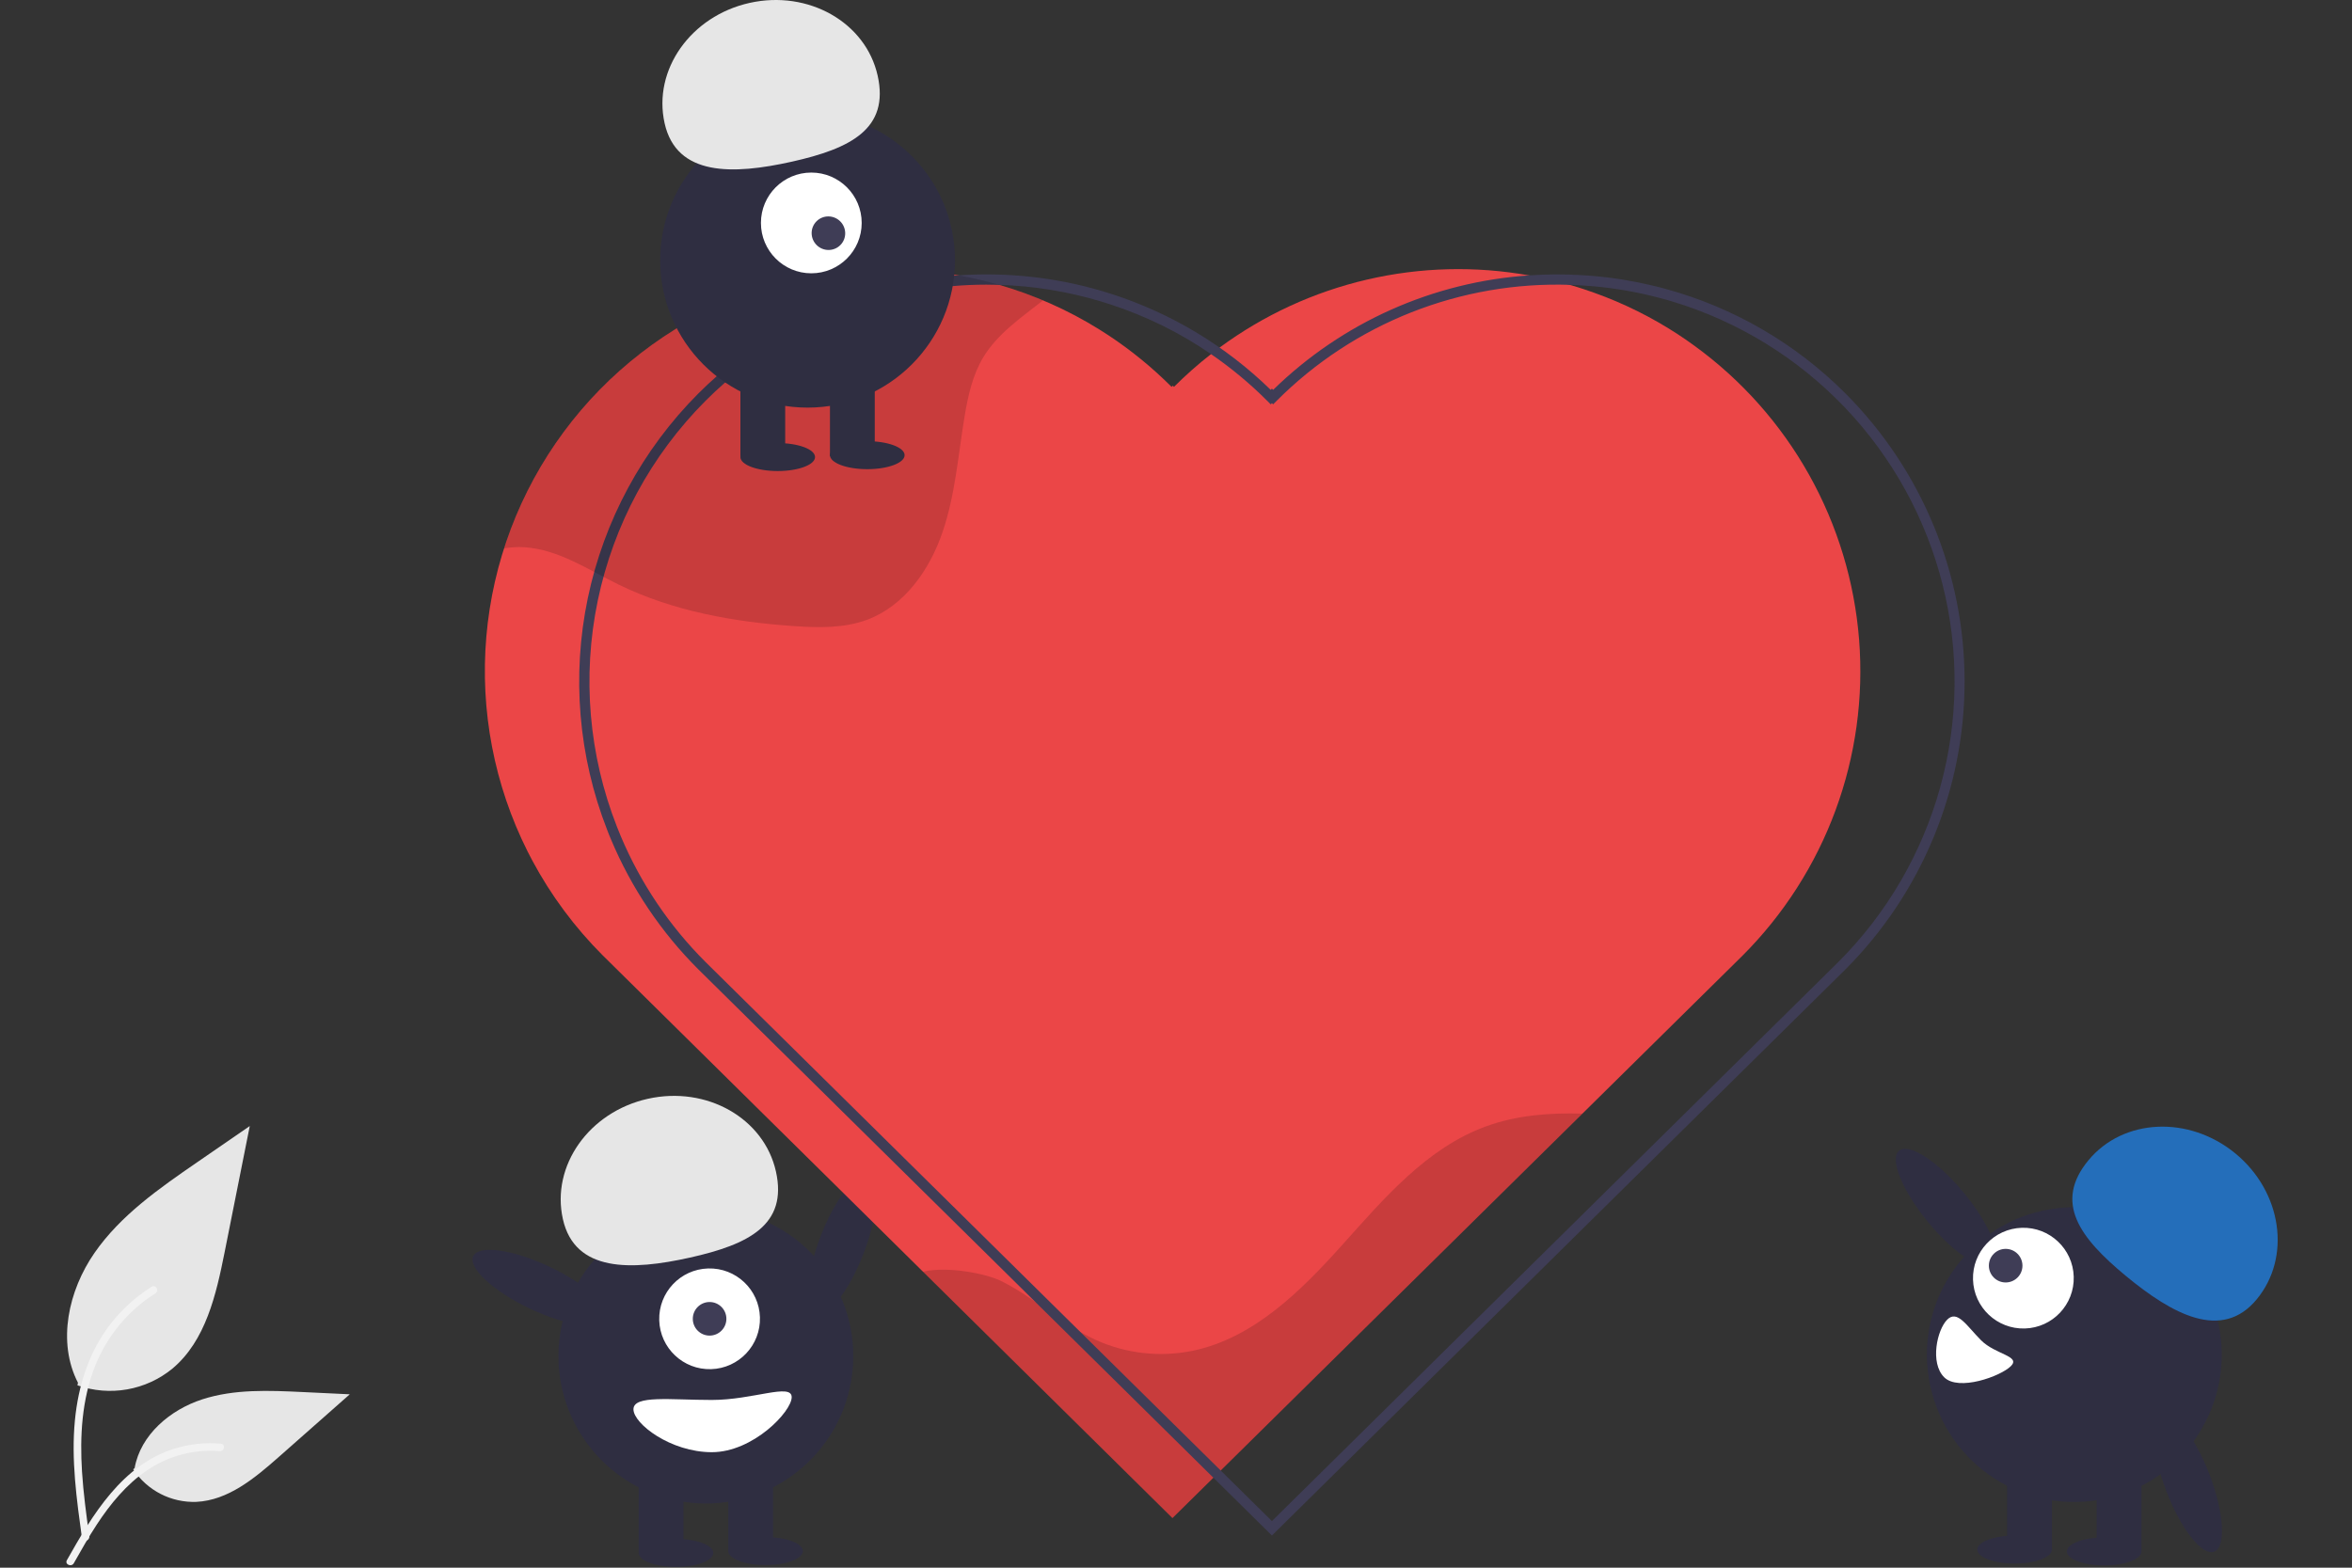 <svg width="375" height="250" viewBox="0 0 375 250" fill="none" xmlns="http://www.w3.org/2000/svg">
<rect x="0" y="0" width="375" height="250" fill="#333333" stroke="none"/>
<g clip-path="url(#clip0)">
<path d="M137.71 199.831C140.027 193.768 140.363 188.264 138.46 187.537C136.557 186.81 133.135 191.134 130.818 197.196C128.501 203.259 128.166 208.763 130.069 209.49C131.972 210.217 135.393 205.893 137.71 199.831Z" fill="#2F2E41"/>
<path d="M135.74 220.026C137.819 207.214 129.118 195.142 116.306 193.063C103.494 190.984 91.422 199.684 89.343 212.496C87.264 225.309 95.965 237.38 108.777 239.459C121.589 241.539 133.661 232.838 135.74 220.026Z" fill="#2F2E41"/>
<path d="M108.972 234.706H101.832V247.498H108.972V234.706Z" fill="#2F2E41"/>
<path d="M123.251 234.706H116.111V247.498H123.251V234.706Z" fill="#2F2E41"/>
<path d="M107.782 249.877C111.068 249.877 113.731 248.878 113.731 247.646C113.731 246.414 111.068 245.415 107.782 245.415C104.496 245.415 101.832 246.414 101.832 247.646C101.832 248.878 104.496 249.877 107.782 249.877Z" fill="#2F2E41"/>
<path d="M122.061 249.58C125.347 249.58 128.011 248.581 128.011 247.349C128.011 246.117 125.347 245.118 122.061 245.118C118.775 245.118 116.111 246.117 116.111 247.349C116.111 248.581 118.775 249.58 122.061 249.58Z" fill="#2F2E41"/>
<path d="M113.372 218.34C117.807 218.209 121.296 214.509 121.165 210.075C121.035 205.641 117.335 202.152 112.901 202.282C108.466 202.412 104.977 206.113 105.108 210.547C105.238 214.981 108.938 218.47 113.372 218.34Z" fill="white"/>
<path d="M113.136 212.989C114.615 212.989 115.814 211.79 115.814 210.311C115.814 208.832 114.615 207.634 113.136 207.634C111.658 207.634 110.459 208.832 110.459 210.311C110.459 211.79 111.658 212.989 113.136 212.989Z" fill="#3F3D56"/>
<path d="M89.744 194.405C87.846 185.906 93.912 177.319 103.293 175.224C112.673 173.129 121.816 178.321 123.714 186.819C125.612 195.318 119.395 198.452 110.014 200.547C100.634 202.642 91.642 202.903 89.744 194.405Z" fill="#E6E6E6"/>
<path d="M96.688 210.391C97.561 208.551 93.515 204.804 87.651 202.023C81.788 199.242 76.326 198.479 75.453 200.32C74.58 202.161 78.626 205.908 84.49 208.689C90.353 211.47 95.815 212.232 96.688 210.391Z" fill="#2F2E41"/>
<path d="M100.997 224.74C100.997 227.04 106.92 231.582 113.492 231.582C120.064 231.582 126.226 225.106 126.226 222.806C126.226 220.506 120.064 223.252 113.492 223.252C106.92 223.252 100.997 222.439 100.997 224.74Z" fill="white"/>
<path d="M277.828 152.394L252.3 177.589L194.608 234.516L193.441 235.668L186.936 242.085L173.299 228.612L172.098 227.428L147.165 202.8H147.16L139.171 194.904L134.451 190.238L120.393 176.356L118.495 174.478L96.088 152.345C91.637 147.895 87.864 142.815 84.89 137.267C84.618 136.771 84.361 136.269 84.11 135.767C78.796 125.172 76.523 113.313 77.542 101.505C78.561 89.697 82.832 78.402 89.882 68.875C96.932 59.348 106.485 51.961 117.479 47.535C128.473 43.108 140.479 41.815 152.164 43.8H152.17C152.377 43.833 152.579 43.865 152.786 43.909C154.978 44.296 157.148 44.8 159.286 45.42C164.879 47.038 170.226 49.411 175.176 52.476C175.695 52.798 176.208 53.126 176.715 53.459C180.344 55.857 183.721 58.615 186.794 61.693L186.985 61.502L187.176 61.693C189.038 59.832 191.012 58.086 193.086 56.465C193.539 56.111 193.997 55.761 194.456 55.423C201.474 50.248 209.474 46.56 217.967 44.584C226.459 42.608 235.266 42.386 243.847 43.931C246.041 44.317 248.213 44.824 250.352 45.448C251.067 45.65 251.776 45.868 252.48 46.103C253.048 46.288 253.615 46.479 254.177 46.687C258.857 48.359 263.324 50.575 267.487 53.289C268.398 53.884 269.297 54.506 270.183 55.156C277.681 60.607 283.909 67.618 288.437 75.707C292.966 83.796 295.687 92.771 296.414 102.013C297.14 111.255 295.855 120.545 292.646 129.242C289.438 137.939 284.382 145.838 277.828 152.394V152.394Z" fill="#EB4647"/>
<path opacity="0.15" d="M252.3 177.589L194.608 234.517L193.441 235.668L186.936 242.086L173.299 228.612L172.098 227.428L147.165 202.801C151.171 201.868 157.326 203.15 159.58 204.263C164.922 206.899 169.315 211.226 174.74 213.693C179.584 215.88 184.995 216.477 190.199 215.401C199.924 213.36 207.449 205.84 214.085 198.441C220.72 191.035 227.503 183.09 236.829 179.658C241.746 177.846 247.028 177.437 252.3 177.589Z" fill="black"/>
<path d="M294.242 62.746C286.304 54.785 276.422 49.038 265.577 46.075C264.857 45.873 264.142 45.693 263.416 45.524C260.295 44.779 257.123 44.27 253.926 44.002C253.37 43.947 252.813 43.909 252.251 43.882C249.447 43.704 246.634 43.715 243.831 43.914C228.478 44.942 213.996 51.414 202.991 62.168L202.794 61.972L202.598 62.168C195.407 55.152 186.682 49.906 177.114 46.845C176.573 46.67 176.028 46.501 175.482 46.343C168.113 44.205 160.424 43.383 152.77 43.914C152.557 43.925 152.344 43.942 152.137 43.964C138.102 45.04 124.803 50.673 114.265 60.007C113.272 60.88 112.295 61.797 111.346 62.746C102.425 71.683 96.3 83.025 93.719 95.385C91.137 107.745 92.211 120.59 96.808 132.35C96.999 132.863 97.207 133.371 97.425 133.878C100.672 141.622 105.401 148.657 111.346 154.588L132.584 175.554L134.254 177.207L180.213 222.571L181.397 223.744L193.468 235.662L202.794 244.868L294.242 154.582C306.403 142.395 313.233 125.881 313.233 108.664C313.233 91.448 306.403 74.934 294.242 62.746ZM293.091 153.42L202.794 242.565L194.636 234.511L182.822 222.849L181.637 221.681L136.574 177.191L134.931 175.57L112.503 153.425C106.745 147.683 102.156 140.878 98.991 133.387C98.773 132.88 98.565 132.372 98.374 131.865C93.863 120.39 92.797 107.849 95.306 95.778C97.816 83.706 103.792 72.629 112.503 63.903C113.518 62.888 114.556 61.917 115.618 60.989H115.624C125.761 52.118 138.477 46.732 151.902 45.622C153.687 45.47 155.473 45.393 157.261 45.393C157.932 45.393 158.598 45.404 159.269 45.426C164.753 45.595 170.192 46.475 175.449 48.045C175.989 48.204 176.53 48.373 177.064 48.553C182.751 50.407 188.142 53.069 193.07 56.46C196.278 58.66 199.276 61.151 202.025 63.903L202.603 64.482L202.794 64.291L202.985 64.482L203.564 63.903C209.677 57.783 216.984 52.984 225.03 49.806C233.076 46.627 241.689 45.136 250.335 45.426C251.028 45.448 251.721 45.48 252.415 45.53C252.971 45.562 253.528 45.601 254.079 45.655C257.597 45.971 261.082 46.582 264.496 47.483C265.228 47.669 265.953 47.871 266.674 48.094C277.143 51.261 286.614 57.087 294.161 65.004C301.708 72.922 307.073 82.66 309.735 93.27C312.396 103.879 312.261 114.997 309.344 125.539C306.427 136.081 300.827 145.687 293.091 153.42V153.42Z" fill="#3F3D56"/>
<path opacity="0.15" d="M166.298 47.898C162.794 50.665 159.034 53.218 156.759 57C155.084 59.794 154.358 63.041 153.817 66.25C152.77 72.493 152.322 78.888 150.27 84.874C148.224 90.861 144.23 96.58 138.309 98.812C134.636 100.192 130.587 100.116 126.674 99.849C117.021 99.194 107.302 97.464 98.615 93.213C93.758 90.834 89.048 87.625 83.651 87.27C82.553 87.2 81.45 87.26 80.366 87.45C85.075 72.751 94.929 60.243 108.118 52.225C121.308 44.206 136.947 41.215 152.164 43.8H152.17C152.377 43.833 152.579 43.865 152.786 43.909C154.978 44.296 157.148 44.8 159.286 45.42C161.669 46.11 164.01 46.937 166.298 47.898Z" fill="black"/>
<path d="M12.347 220.917C14.889 221.811 17.618 222.035 20.271 221.567C22.924 221.1 25.413 219.957 27.496 218.249C32.802 213.795 34.466 206.458 35.819 199.664L39.823 179.57L31.441 185.342C25.413 189.492 19.249 193.776 15.075 199.788C10.902 205.8 9.08 214.007 12.433 220.512L12.347 220.917Z" fill="#E6E6E6"/>
<path d="M13.064 245.246C12.215 239.067 11.343 232.808 11.938 226.562C12.466 221.015 14.159 215.597 17.604 211.154C19.433 208.801 21.658 206.784 24.18 205.195C24.838 204.78 25.443 205.823 24.788 206.236C20.425 208.993 17.05 213.066 15.15 217.865C13.052 223.202 12.715 229.02 13.076 234.69C13.295 238.118 13.758 241.524 14.225 244.926C14.262 245.08 14.239 245.242 14.161 245.38C14.083 245.517 13.956 245.62 13.805 245.667C13.651 245.709 13.486 245.688 13.348 245.609C13.209 245.53 13.107 245.4 13.064 245.246H13.064Z" fill="#F2F2F2"/>
<path d="M21.235 234.311C22.325 235.968 23.824 237.316 25.586 238.226C27.348 239.135 29.315 239.576 31.297 239.505C36.391 239.263 40.638 235.708 44.46 232.333L55.767 222.35L48.284 221.992C42.902 221.734 37.382 221.494 32.256 223.153C27.131 224.813 22.404 228.807 21.466 234.112L21.235 234.311Z" fill="#E6E6E6"/>
<path d="M10.666 248.799C14.749 241.573 19.486 233.543 27.949 230.977C30.302 230.265 32.77 230.011 35.219 230.226C35.99 230.293 35.798 231.482 35.027 231.416C30.922 231.075 26.826 232.159 23.426 234.485C20.155 236.712 17.608 239.807 15.453 243.09C14.132 245.1 12.95 247.196 11.767 249.289C11.389 249.958 10.284 249.475 10.666 248.799H10.666Z" fill="#F2F2F2"/>
<path d="M128.759 65.003C141.739 65.003 152.261 54.48 152.261 41.501C152.261 28.521 141.739 17.999 128.759 17.999C115.78 17.999 105.257 28.521 105.257 41.501C105.257 54.48 115.78 65.003 128.759 65.003Z" fill="#2F2E41"/>
<path d="M125.189 59.945H118.05V72.737H125.189V59.945Z" fill="#2F2E41"/>
<path d="M139.469 59.945H132.329V72.737H139.469V59.945Z" fill="#2F2E41"/>
<path d="M123.999 75.118C127.285 75.118 129.949 74.119 129.949 72.886C129.949 71.654 127.285 70.655 123.999 70.655C120.713 70.655 118.05 71.654 118.05 72.886C118.05 74.119 120.713 75.118 123.999 75.118Z" fill="#2F2E41"/>
<path d="M138.279 74.82C141.565 74.82 144.229 73.821 144.229 72.589C144.229 71.356 141.565 70.357 138.279 70.357C134.993 70.357 132.329 71.356 132.329 72.589C132.329 73.821 134.993 74.82 138.279 74.82Z" fill="#2F2E41"/>
<path d="M129.354 43.584C133.79 43.584 137.387 39.987 137.387 35.551C137.387 31.115 133.79 27.519 129.354 27.519C124.918 27.519 121.322 31.115 121.322 35.551C121.322 39.987 124.918 43.584 129.354 43.584Z" fill="white"/>
<path d="M133.981 39.087C135.022 38.046 135.017 36.352 133.969 35.303C132.92 34.254 131.226 34.248 130.185 35.289C129.143 36.33 129.149 38.024 130.197 39.073C131.245 40.122 132.94 40.128 133.981 39.087Z" fill="#3F3D56"/>
<path d="M105.962 19.645C104.064 11.146 110.13 2.559 119.511 0.464C128.891 -1.63 138.034 3.561 139.932 12.06C141.829 20.558 135.613 23.693 126.232 25.787C116.851 27.882 107.859 28.143 105.962 19.645Z" fill="#E6E6E6"/>
<path d="M317.746 201.631C319.318 200.335 317.244 195.225 313.115 190.218C308.986 185.211 304.365 182.203 302.793 183.5C301.221 184.796 303.294 189.906 307.423 194.912C311.552 199.919 316.174 202.927 317.746 201.631Z" fill="#2F2E41"/>
<path d="M334.493 239.22C347.305 237.141 356.006 225.069 353.927 212.257C351.848 199.445 339.776 190.744 326.964 192.823C314.152 194.902 305.451 206.974 307.53 219.786C309.609 232.598 321.681 241.299 334.493 239.22Z" fill="#2F2E41"/>
<path d="M341.438 234.466H334.298V247.258H341.438V234.466Z" fill="#2F2E41"/>
<path d="M327.159 234.466H320.019V247.258H327.159V234.466Z" fill="#2F2E41"/>
<path d="M335.488 249.638C338.774 249.638 341.438 248.639 341.438 247.406C341.438 246.174 338.774 245.175 335.488 245.175C332.202 245.175 329.539 246.174 329.539 247.406C329.539 248.639 332.202 249.638 335.488 249.638Z" fill="#2F2E41"/>
<path d="M321.209 249.34C324.495 249.34 327.159 248.341 327.159 247.109C327.159 245.877 324.495 244.878 321.209 244.878C317.923 244.878 315.259 245.877 315.259 247.109C315.259 248.341 317.923 249.34 321.209 249.34Z" fill="#2F2E41"/>
<path d="M338.957 203.482C331.548 197.36 327.429 191.746 332.976 185.033C338.523 178.32 349.026 177.842 356.435 183.964C363.845 190.087 365.355 200.492 359.808 207.204C354.261 213.917 346.366 209.604 338.957 203.482Z" fill="#246EBA"/>
<path d="M322.839 211.855C327.273 211.725 330.762 208.024 330.632 203.59C330.501 199.156 326.801 195.667 322.367 195.797C317.933 195.928 314.444 199.628 314.574 204.062C314.704 208.496 318.405 211.985 322.839 211.855Z" fill="white"/>
<path d="M319.78 204.514C321.259 204.514 322.457 203.315 322.457 201.837C322.457 200.358 321.259 199.159 319.78 199.159C318.301 199.159 317.103 200.358 317.103 201.837C317.103 203.315 318.301 204.514 319.78 204.514Z" fill="#3F3D56"/>
<path d="M310.462 210.442C308.836 212.068 307.686 217.342 309.973 219.63C312.261 221.917 318.986 219.483 320.612 217.857C322.238 216.231 318.151 216.027 315.864 213.74C313.576 211.452 312.089 208.815 310.462 210.442Z" fill="white"/>
<path d="M353.037 247.449C354.94 246.722 354.605 241.218 352.288 235.156C349.971 229.094 346.55 224.769 344.647 225.496C342.743 226.224 343.079 231.728 345.396 237.79C347.713 243.852 351.134 248.177 353.037 247.449Z" fill="#2F2E41"/>
</g>
<defs>
<clipPath id="clip0">
<rect width="504.226" height="250" fill="white" transform="translate(-35)"/>
</clipPath>
</defs>
</svg>
